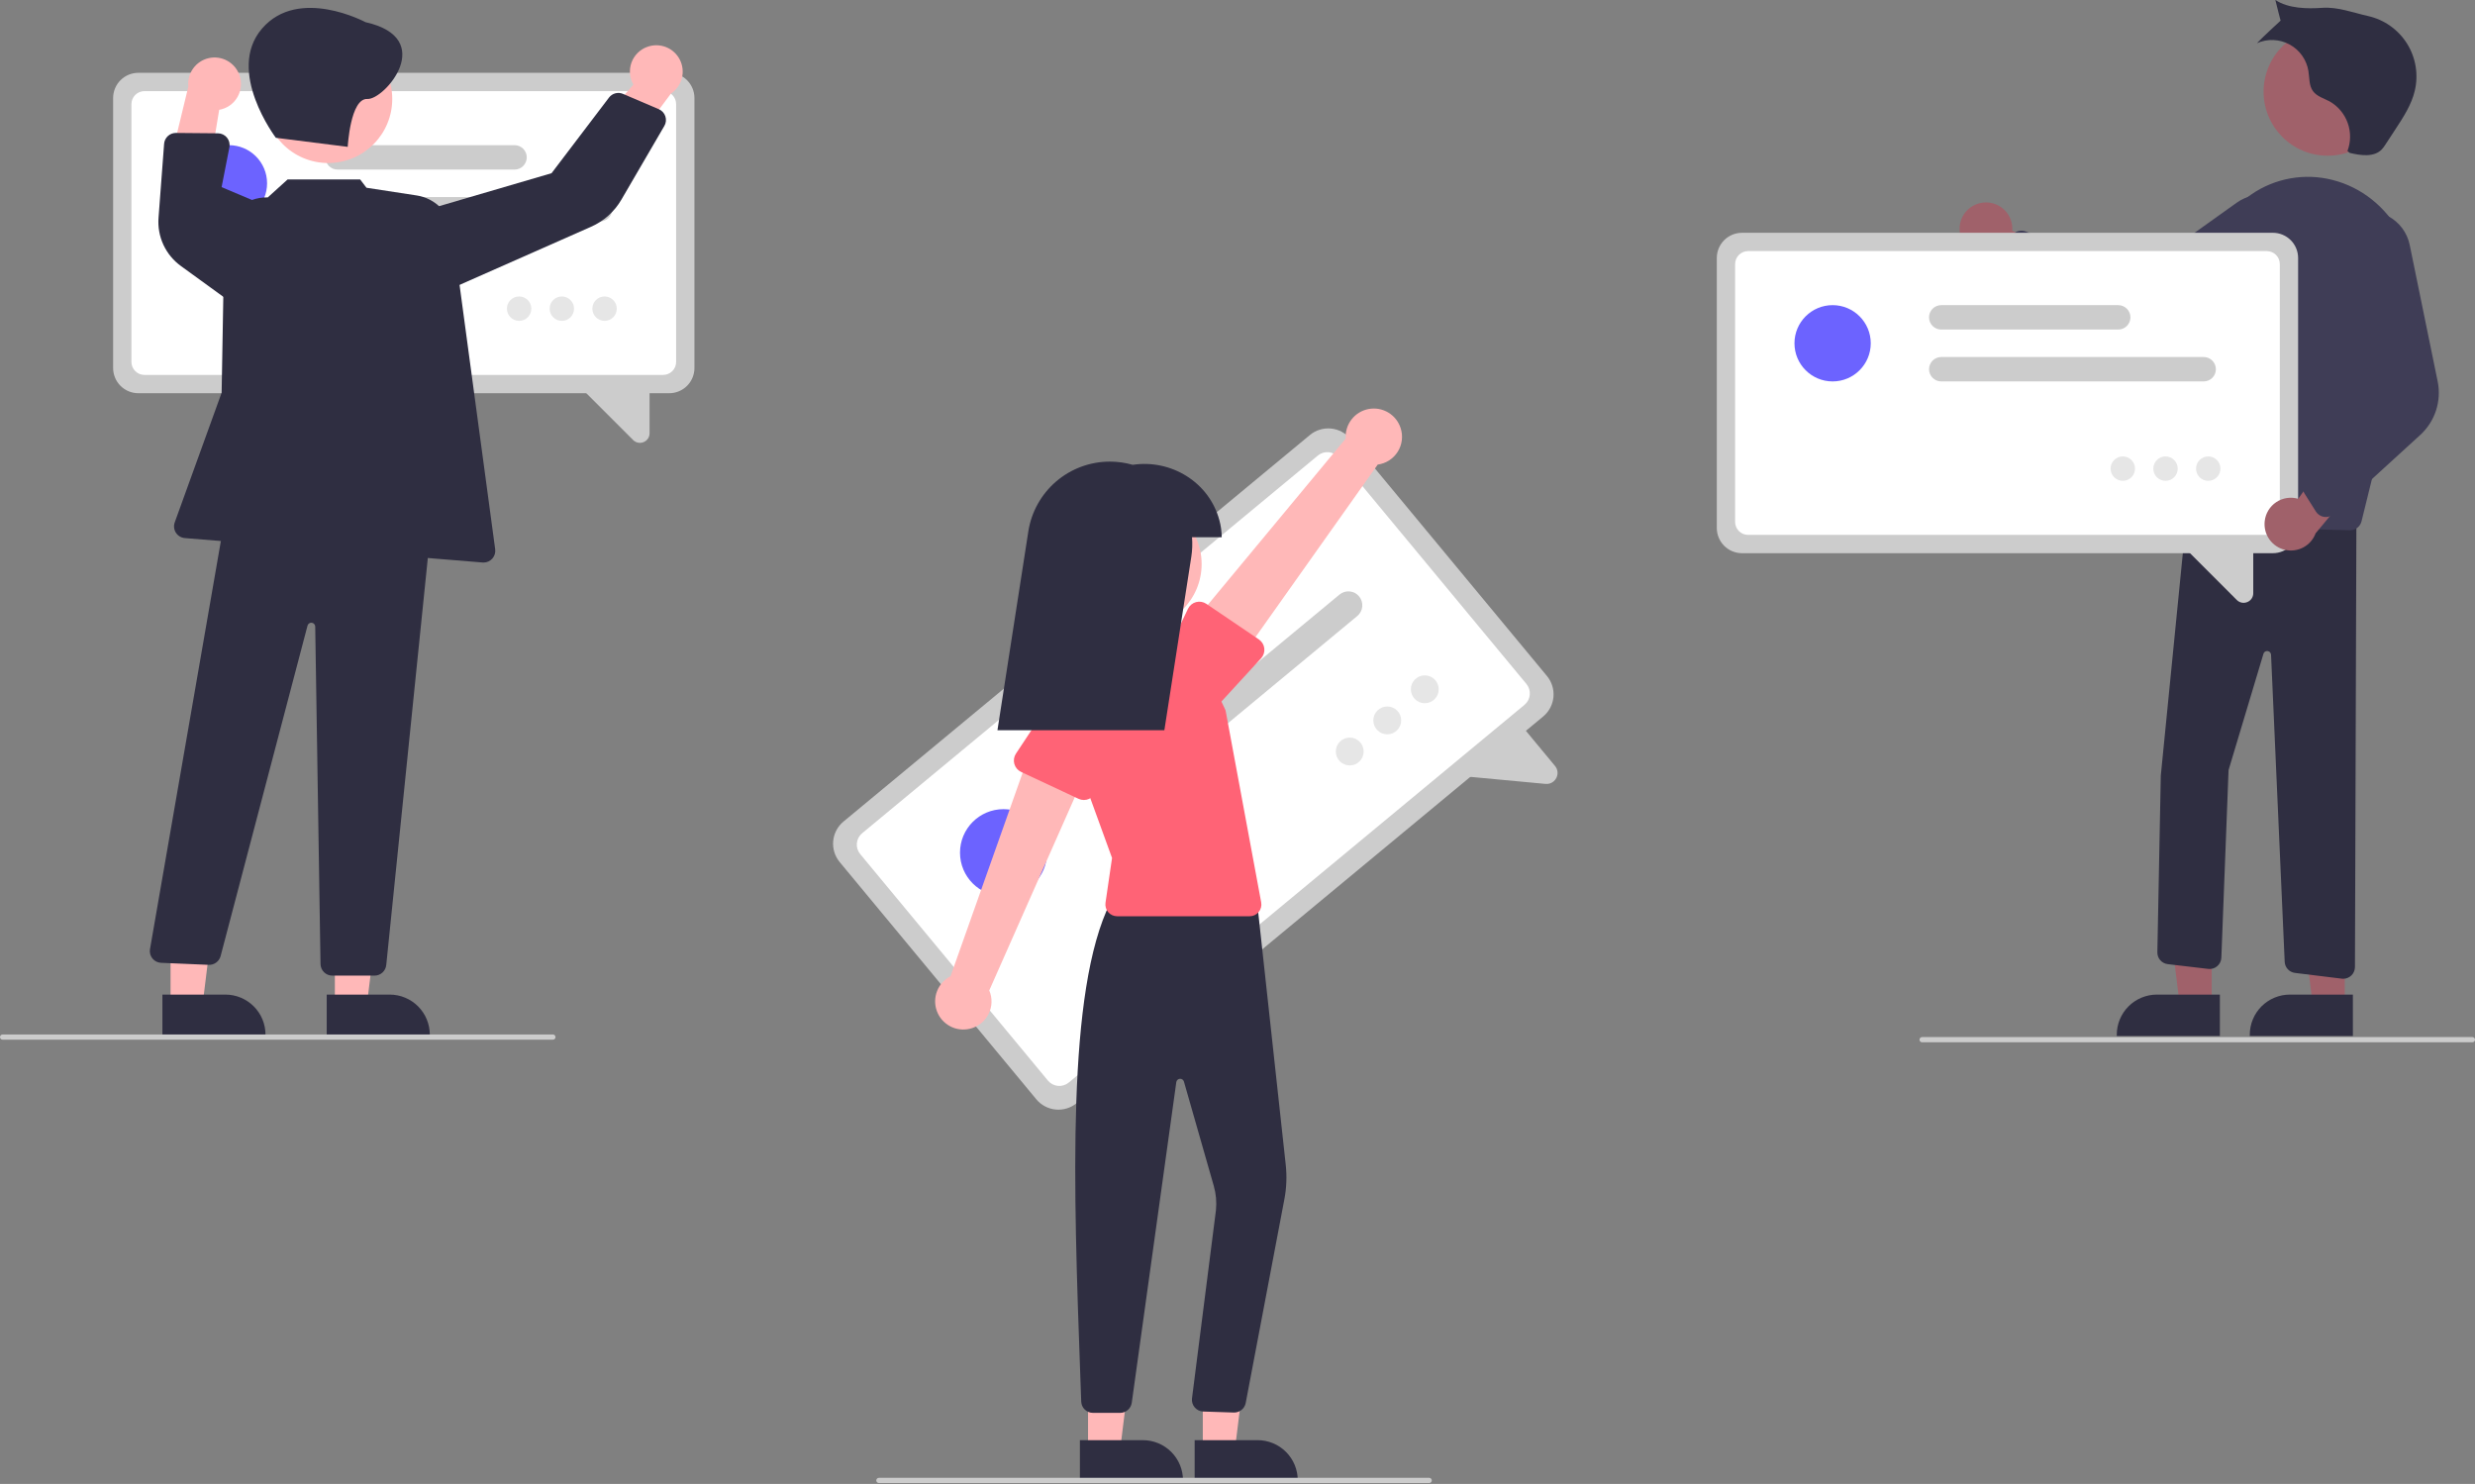 <svg width="949" height="569" viewBox="0 0 949 569" fill="none" xmlns="http://www.w3.org/2000/svg">
<rect x="0" y="0" width="949" height="569" fill="#808080" stroke="none"/>
<g clip-path="url(#clip0_0:1)">
<path d="M591.713 274.724L412.86 422.958C410.61 424.819 407.713 425.711 404.806 425.439C401.898 425.167 399.217 423.752 397.352 421.506L321.957 330.538C320.096 328.287 319.203 325.391 319.476 322.483C319.748 319.576 321.162 316.895 323.408 315.029L502.261 166.795C504.512 164.934 507.409 164.042 510.316 164.314C513.223 164.586 515.904 166.001 517.77 168.247L593.165 259.215C595.026 261.466 595.918 264.362 595.646 267.27C595.374 270.177 593.959 272.858 591.713 274.724Z" fill="#CCCCCC"/>
<path d="M584.546 270.26L409.804 415.087C408.645 416.045 407.153 416.505 405.655 416.365C404.157 416.225 402.776 415.496 401.815 414.339L329.828 327.482C328.869 326.323 328.409 324.831 328.55 323.333C328.69 321.835 329.418 320.454 330.576 319.493L505.317 174.666C506.477 173.708 507.969 173.248 509.467 173.388C510.964 173.528 512.345 174.257 513.306 175.414L585.294 262.271C586.252 263.43 586.712 264.922 586.572 266.42C586.432 267.918 585.703 269.299 584.546 270.26Z" fill="white"/>
<path d="M592.601 300.577L556.661 297.213L582.384 276.967L596.241 293.687C596.782 294.325 597.117 295.111 597.203 295.943C597.289 296.775 597.122 297.613 596.723 298.348C596.462 298.847 596.105 299.29 595.672 299.65C595.247 300 594.757 300.262 594.229 300.421C593.702 300.58 593.149 300.633 592.601 300.577V300.577Z" fill="#CCCCCC"/>
<path d="M520.428 236.202L432.029 309.467C431.489 309.914 430.866 310.251 430.196 310.458C429.526 310.665 428.822 310.738 428.123 310.672C427.425 310.607 426.747 310.405 426.127 310.077C425.507 309.749 424.957 309.303 424.51 308.763C424.062 308.223 423.725 307.6 423.518 306.93C423.312 306.26 423.239 305.556 423.304 304.858C423.37 304.159 423.572 303.481 423.899 302.861C424.227 302.241 424.673 301.691 425.213 301.244L513.612 227.979C514.152 227.531 514.775 227.194 515.445 226.987C516.115 226.781 516.819 226.708 517.518 226.773C518.216 226.839 518.894 227.041 519.514 227.368C520.134 227.696 520.684 228.142 521.131 228.682C521.579 229.222 521.916 229.845 522.122 230.515C522.329 231.185 522.402 231.89 522.337 232.588C522.271 233.286 522.069 233.965 521.742 234.585C521.414 235.205 520.967 235.754 520.428 236.202V236.202Z" fill="#CCCCCC"/>
<path d="M477.164 242.581L417.546 291.993C416.456 292.897 415.051 293.33 413.641 293.198C412.231 293.066 410.931 292.379 410.027 291.289C409.123 290.198 408.69 288.794 408.822 287.383C408.954 285.973 409.64 284.673 410.731 283.77L470.349 234.358C471.439 233.454 472.844 233.021 474.254 233.153C475.664 233.285 476.964 233.972 477.868 235.062C478.772 236.153 479.205 237.557 479.073 238.967C478.941 240.378 478.254 241.678 477.164 242.581Z" fill="#CCCCCC"/>
<path d="M384.787 343.635C394.003 343.635 401.475 336.163 401.475 326.947C401.475 317.73 394.003 310.259 384.787 310.259C375.57 310.259 368.099 317.73 368.099 326.947C368.099 336.163 375.57 343.635 384.787 343.635Z" fill="#6C63FF"/>
<path d="M517.532 293.496C520.482 293.496 522.873 291.105 522.873 288.156C522.873 285.206 520.482 282.816 517.532 282.816C514.583 282.816 512.192 285.206 512.192 288.156C512.192 291.105 514.583 293.496 517.532 293.496Z" fill="#E6E6E6"/>
<path d="M531.923 281.569C534.872 281.569 537.263 279.178 537.263 276.229C537.263 273.28 534.872 270.889 531.923 270.889C528.974 270.889 526.583 273.28 526.583 276.229C526.583 279.178 528.974 281.569 531.923 281.569Z" fill="#E6E6E6"/>
<path d="M546.313 269.642C549.263 269.642 551.654 267.251 551.654 264.302C551.654 261.353 549.263 258.962 546.313 258.962C543.364 258.962 540.973 261.353 540.973 264.302C540.973 267.251 543.364 269.642 546.313 269.642Z" fill="#E6E6E6"/>
<path d="M461.198 556.214L473.458 556.213L479.29 508.925L461.196 508.926L461.198 556.214Z" fill="#FFB8B8"/>
<path d="M458.071 552.211L482.215 552.21H482.216C484.237 552.21 486.237 552.608 488.104 553.382C489.971 554.155 491.667 555.288 493.096 556.717C494.525 558.146 495.658 559.842 496.431 561.708C497.204 563.575 497.602 565.576 497.602 567.597V568.097L458.072 568.098L458.071 552.211Z" fill="#2F2E41"/>
<path d="M417.198 556.214L429.458 556.213L435.29 508.925L417.196 508.926L417.198 556.214Z" fill="#FFB8B8"/>
<path d="M414.071 552.211L438.215 552.21H438.216C440.237 552.21 442.237 552.608 444.104 553.382C445.971 554.155 447.667 555.288 449.096 556.717C450.525 558.146 451.658 559.842 452.431 561.708C453.204 563.575 453.602 565.576 453.602 567.597V568.097L414.072 568.098L414.071 552.211Z" fill="#2F2E41"/>
<path d="M429.501 541.745H429.499L419.073 541.742C417.907 541.746 416.785 541.295 415.946 540.485C415.106 539.675 414.616 538.57 414.578 537.404L414.25 528.283C411.614 455.343 408.889 379.919 425.767 346.019L425.9 345.752L481.78 343.729L492.998 446.641C493.477 451.03 493.302 455.467 492.478 459.805L477.648 537.953C477.447 539.013 476.873 539.965 476.029 540.636C475.185 541.308 474.128 541.654 473.051 541.611L461.34 541.231C460.727 541.207 460.125 541.058 459.572 540.792C459.019 540.527 458.525 540.151 458.122 539.688C457.719 539.225 457.416 538.685 457.229 538.1C457.043 537.515 456.978 536.899 457.039 536.288L466.238 464.009C466.551 460.889 466.268 457.738 465.403 454.725L453.962 414.73C453.868 414.4 453.662 414.112 453.381 413.914C453.099 413.717 452.758 413.622 452.415 413.647C452.072 413.671 451.747 413.812 451.496 414.047C451.245 414.282 451.082 414.596 451.034 414.936L433.958 537.864C433.804 538.938 433.27 539.922 432.452 540.634C431.633 541.347 430.586 541.741 429.501 541.745V541.745Z" fill="#2F2E41"/>
<path d="M436.183 240.842C449.748 240.842 460.745 229.845 460.745 216.281C460.745 202.716 449.748 191.72 436.183 191.72C422.619 191.72 411.622 202.716 411.622 216.281C411.622 229.845 422.619 240.842 436.183 240.842Z" fill="#FFB8B8"/>
<path d="M479.16 351.326H428.337C427.691 351.326 427.053 351.187 426.466 350.918C425.878 350.65 425.356 350.258 424.933 349.769C424.511 349.281 424.198 348.707 424.017 348.087C423.836 347.467 423.791 346.815 423.884 346.176L426.395 328.979L411.651 288.426C410.129 284.239 409.563 279.765 409.996 275.331C410.428 270.898 411.848 266.617 414.15 262.804C416.452 258.99 419.579 255.74 423.301 253.293C427.024 250.845 431.246 249.262 435.66 248.659V248.659C441.948 247.782 448.353 248.941 453.935 251.967C459.517 254.993 463.983 259.727 466.681 265.475L469.919 272.365L483.585 346.006C483.705 346.655 483.681 347.323 483.515 347.962C483.348 348.601 483.043 349.196 482.62 349.704C482.198 350.211 481.669 350.62 481.071 350.901C480.473 351.181 479.821 351.326 479.16 351.326H479.16Z" fill="#FF6376"/>
<path d="M371.874 394.462C373.404 394.107 374.837 393.421 376.073 392.451C377.309 391.482 378.317 390.254 379.027 388.853C379.736 387.452 380.13 385.912 380.181 384.343C380.231 382.773 379.937 381.211 379.318 379.768L418.921 290.296L396.266 284.59L364.462 374.332C362.106 375.532 360.271 377.554 359.306 380.016C358.341 382.478 358.313 385.208 359.227 387.689C360.14 390.171 361.932 392.23 364.263 393.479C366.594 394.727 369.302 395.077 371.874 394.462H371.874Z" fill="#FFB8B8"/>
<path d="M413.56 306.297L391.526 295.984C390.899 295.69 390.343 295.265 389.895 294.737C389.448 294.209 389.119 293.591 388.931 292.925C388.744 292.259 388.703 291.56 388.81 290.876C388.917 290.192 389.17 289.539 389.552 288.962L402.942 268.739C404.463 265.542 407.189 263.079 410.523 261.888C413.857 260.697 417.527 260.877 420.729 262.387C423.931 263.897 426.404 266.615 427.606 269.945C428.807 273.275 428.64 276.946 427.14 280.153L420.216 303.316C420.018 303.979 419.679 304.591 419.222 305.112C418.766 305.632 418.202 306.048 417.571 306.331C416.939 306.614 416.254 306.757 415.562 306.751C414.869 306.746 414.187 306.591 413.56 306.297H413.56Z" fill="#FF6376"/>
<path d="M537.075 164.224C537.553 165.72 537.698 167.302 537.498 168.86C537.299 170.418 536.76 171.913 535.92 173.24C535.08 174.567 533.96 175.694 532.637 176.541C531.315 177.388 529.823 177.935 528.266 178.143L471.697 257.978L455.195 241.441L515.989 168.166C515.813 165.528 516.611 162.917 518.231 160.827C519.851 158.738 522.182 157.315 524.781 156.829C527.38 156.343 530.067 156.828 532.333 158.191C534.599 159.553 536.286 161.7 537.075 164.224Z" fill="#FFB8B8"/>
<path d="M484.779 248.607C484.86 249.294 484.791 249.991 484.578 250.65C484.365 251.308 484.012 251.913 483.544 252.423L467.195 270.232C465.209 273.165 462.142 275.19 458.665 275.865C455.188 276.539 451.586 275.808 448.648 273.83C445.71 271.852 443.676 268.79 442.992 265.316C442.308 261.841 443.03 258.236 444.999 255.293L455.512 233.435C455.812 232.812 456.243 232.26 456.775 231.818C457.308 231.375 457.929 231.053 458.598 230.873C459.266 230.693 459.965 230.658 460.648 230.773C461.331 230.887 461.981 231.147 462.554 231.535L482.696 245.179C483.269 245.567 483.752 246.074 484.112 246.665C484.471 247.257 484.699 247.919 484.779 248.607Z" fill="#FF6376"/>
<path d="M468.455 206C468.439 203.777 468.131 201.566 467.536 199.424C463.579 184.802 448.971 176.025 434.311 178.228C431.46 177.41 428.509 176.997 425.543 177C417.998 177 410.701 179.698 404.971 184.607C399.241 189.515 395.455 196.311 394.297 203.767L382.455 280H446.455L456.789 213.475C457.172 211.002 457.263 208.493 457.058 206H468.455Z" fill="#2F2E41"/>
<path d="M548 568.653H337C336.735 568.653 336.48 568.547 336.293 568.36C336.105 568.172 336 567.918 336 567.653C336 567.388 336.105 567.133 336.293 566.946C336.48 566.758 336.735 566.653 337 566.653H548C548.265 566.653 548.52 566.758 548.707 566.946C548.895 567.133 549 567.388 549 567.653C549 567.918 548.895 568.172 548.707 568.36C548.52 568.547 548.265 568.653 548 568.653Z" fill="#CCCCCC"/>
<path d="M760.57 77.668C762.034 77.527 763.51 77.708 764.896 78.2C766.281 78.692 767.542 79.481 768.589 80.512C769.637 81.544 770.445 82.792 770.958 84.17C771.471 85.548 771.675 87.022 771.557 88.487L804.264 102.882L788.662 112.953L759.995 97.739C757.546 97.377 755.316 96.129 753.726 94.233C752.136 92.336 751.296 89.922 751.367 87.448C751.438 84.974 752.414 82.611 754.111 80.809C755.807 79.006 758.105 77.889 760.57 77.668V77.668Z" fill="#A0616A"/>
<path d="M892.502 59.711C906.067 59.711 917.063 48.714 917.063 35.15C917.063 21.585 906.067 10.589 892.502 10.589C878.937 10.589 867.941 21.585 867.941 35.15C867.941 48.714 878.937 59.711 892.502 59.711Z" fill="#A0616A"/>
<path d="M848.05 385.364L835.79 385.363L829.958 338.075L848.052 338.076L848.05 385.364Z" fill="#A0616A"/>
<path d="M851.176 397.248L811.646 397.246V396.746C811.646 394.726 812.044 392.725 812.817 390.858C813.59 388.991 814.724 387.295 816.152 385.866C817.581 384.438 819.277 383.304 821.144 382.531C823.011 381.758 825.012 381.36 827.032 381.36H827.033L851.177 381.361L851.176 397.248Z" fill="#2F2E41"/>
<path d="M899.05 385.364L886.79 385.363L880.958 338.075L899.052 338.076L899.05 385.364Z" fill="#A0616A"/>
<path d="M902.176 397.248L862.646 397.246V396.746C862.646 394.726 863.044 392.725 863.817 390.858C864.59 388.991 865.724 387.295 867.152 385.866C868.581 384.438 870.277 383.304 872.144 382.531C874.011 381.758 876.012 381.36 878.032 381.36H878.033L902.177 381.361L902.176 397.248Z" fill="#2F2E41"/>
<path d="M898.469 375.292C898.285 375.292 898.102 375.28 897.92 375.258L879.974 373.049C878.923 372.921 877.951 372.426 877.229 371.651C876.507 370.876 876.083 369.871 876.03 368.813L870.8 251.05C870.782 250.716 870.654 250.397 870.434 250.145C870.214 249.892 869.916 249.721 869.588 249.657C869.259 249.593 868.919 249.641 868.621 249.793C868.323 249.945 868.084 250.193 867.943 250.496L854.509 295.28L851.742 367.217C851.718 367.837 851.566 368.446 851.296 369.005C851.025 369.563 850.642 370.06 850.171 370.463C849.699 370.867 849.148 371.168 848.555 371.349C847.961 371.529 847.336 371.585 846.719 371.512L831.179 369.683C830.068 369.555 829.044 369.017 828.309 368.174C827.574 367.331 827.18 366.244 827.206 365.126L828.525 297.412L839.054 191.12L839.524 191.138L903.546 193.605L902.969 370.807C902.965 371.998 902.489 373.138 901.646 373.979C900.802 374.82 899.66 375.292 898.469 375.292H898.469Z" fill="#2F2E41"/>
<path d="M901.12 203.318C901.081 203.318 901.042 203.318 901.003 203.317L836.524 201.628C835.892 201.611 835.27 201.462 834.7 201.189C834.13 200.916 833.623 200.526 833.214 200.045C832.804 199.563 832.501 199.001 832.323 198.394C832.145 197.787 832.097 197.15 832.183 196.523L844.573 105.332C845.346 99.175 847.41 93.25 850.629 87.944C853.848 82.638 858.149 78.071 863.253 74.54C867.742 71.45 872.841 69.356 878.207 68.399C883.572 67.442 889.08 67.645 894.361 68.993C916.867 74.696 930.369 98.863 924.458 122.865L905.49 199.895C905.245 200.869 904.683 201.735 903.892 202.355C903.1 202.975 902.125 203.314 901.12 203.318Z" fill="#3F3D56"/>
<path d="M816.53 130.904C812.281 130.909 808.123 129.674 804.566 127.35L766.963 102.68C766.413 102.319 765.948 101.841 765.603 101.281C765.257 100.721 765.038 100.092 764.962 99.438C764.886 98.784 764.954 98.122 765.162 97.497C765.37 96.873 765.712 96.301 766.165 95.823L771.829 89.843C772.447 89.187 773.248 88.733 774.127 88.539C775.007 88.345 775.925 88.421 776.761 88.756L818.762 105.481L857.671 77.695C859.491 76.396 861.56 75.489 863.748 75.031C865.936 74.572 868.196 74.573 870.383 75.033C872.571 75.493 874.64 76.403 876.458 77.703C878.276 79.004 879.805 80.668 880.947 82.59C882.089 84.512 882.819 86.65 883.092 88.869C883.366 91.088 883.175 93.339 882.533 95.481C881.891 97.622 880.812 99.607 879.363 101.31C877.915 103.013 876.128 104.396 874.117 105.373L826.029 128.73C823.068 130.165 819.82 130.908 816.53 130.904Z" fill="#3F3D56"/>
<path d="M901.012 58.638C905.203 59.627 910.258 60.386 913.252 57.293C913.783 56.709 914.257 56.076 914.668 55.403L918.583 49.425C921.583 44.846 924.635 40.148 925.904 34.824C926.633 31.764 926.747 28.59 926.24 25.486C925.732 22.382 924.613 19.41 922.947 16.742C921.281 14.074 919.101 11.764 916.535 9.946C913.968 8.127 911.066 6.837 907.997 6.15C902.151 4.841 896.431 2.589 890.455 3C884.479 3.411 877.47 3.276 872.455 -3.05176e-05C872.768 1.46 874.457 7.913 874.457 7.913C874.457 7.913 866.916 14.832 865.403 16.557C867.383 15.68 869.538 15.267 871.702 15.353C873.866 15.438 875.981 16.018 877.886 17.048C879.791 18.079 881.434 19.532 882.689 21.297C883.944 23.062 884.778 25.091 885.126 27.228C885.555 29.854 885.303 32.766 886.863 34.922C888.347 36.971 891.008 37.69 893.245 38.873C896.469 40.71 898.931 43.639 900.187 47.131C901.442 50.623 901.408 54.448 900.092 57.918L901.012 58.638Z" fill="#2F2E41"/>
<path d="M871.523 212.115H667.934C665.374 212.112 662.921 211.094 661.111 209.284C659.301 207.475 658.284 205.021 658.281 202.462V98.912C658.284 96.353 659.301 93.899 661.111 92.09C662.921 90.28 665.374 89.262 667.934 89.259H871.523C874.082 89.262 876.536 90.28 878.346 92.09C880.155 93.899 881.173 96.353 881.176 98.912V202.462C881.173 205.021 880.155 207.475 878.346 209.284C876.536 211.094 874.082 212.112 871.523 212.115Z" fill="#CCCCCC"/>
<path d="M869.183 205.094H670.274C668.955 205.093 667.691 204.569 666.759 203.636C665.827 202.704 665.302 201.44 665.301 200.122V101.252C665.302 99.934 665.827 98.67 666.759 97.737C667.691 96.805 668.955 96.281 670.274 96.279H869.183C870.501 96.281 871.765 96.805 872.698 97.737C873.63 98.67 874.154 99.934 874.156 101.252V200.122C874.154 201.44 873.63 202.704 872.698 203.636C871.765 204.569 870.501 205.093 869.183 205.094Z" fill="white"/>
<path d="M857.664 230.057L835.293 207.687L863.973 208.412V227.443C863.981 228.176 863.767 228.894 863.36 229.503C862.953 230.113 862.371 230.585 861.691 230.858C861.236 231.049 860.747 231.148 860.254 231.149C859.771 231.147 859.294 231.05 858.849 230.862C858.405 230.675 858.002 230.401 857.664 230.057Z" fill="#CCCCCC"/>
<path d="M844.965 146.253H744.34C743.099 146.253 741.908 145.76 741.03 144.882C740.153 144.005 739.66 142.814 739.66 141.573C739.66 140.332 740.153 139.141 741.03 138.264C741.908 137.386 743.099 136.893 744.34 136.893H844.965C846.206 136.893 847.396 137.386 848.274 138.264C849.152 139.141 849.645 140.332 849.645 141.573C849.645 142.814 849.152 144.005 848.274 144.882C847.396 145.76 846.206 146.253 844.965 146.253Z" fill="#CCCCCC"/>
<path d="M812.203 126.362H744.34C743.725 126.363 743.115 126.243 742.547 126.008C741.978 125.773 741.461 125.429 741.026 124.994C740.591 124.559 740.245 124.043 740.01 123.475C739.774 122.906 739.653 122.297 739.653 121.682C739.653 121.067 739.774 120.458 740.01 119.89C740.245 119.321 740.591 118.805 741.026 118.37C741.461 117.936 741.978 117.591 742.547 117.356C743.115 117.121 743.725 117.001 744.34 117.002H812.203C813.444 117.002 814.635 117.495 815.512 118.373C816.39 119.25 816.883 120.441 816.883 121.682C816.883 122.923 816.39 124.114 815.512 124.992C814.635 125.869 813.444 126.362 812.203 126.362Z" fill="#CCCCCC"/>
<path d="M702.686 146.253C710.763 146.253 717.311 139.705 717.311 131.628C717.311 123.55 710.763 117.002 702.686 117.002C694.608 117.002 688.06 123.55 688.06 131.628C688.06 139.705 694.608 146.253 702.686 146.253Z" fill="#6C63FF"/>
<path d="M813.955 184.372C816.54 184.372 818.635 182.277 818.635 179.692C818.635 177.107 816.54 175.012 813.955 175.012C811.37 175.012 809.275 177.107 809.275 179.692C809.275 182.277 811.37 184.372 813.955 184.372Z" fill="#E6E6E6"/>
<path d="M830.336 184.372C832.921 184.372 835.016 182.277 835.016 179.692C835.016 177.107 832.921 175.012 830.336 175.012C827.751 175.012 825.656 177.107 825.656 179.692C825.656 182.277 827.751 184.372 830.336 184.372Z" fill="#E6E6E6"/>
<path d="M846.716 184.372C849.301 184.372 851.397 182.277 851.397 179.692C851.397 177.107 849.301 175.012 846.716 175.012C844.132 175.012 842.036 177.107 842.036 179.692C842.036 182.277 844.132 184.372 846.716 184.372Z" fill="#E6E6E6"/>
<path d="M868.371 199.8C868.532 198.339 869.012 196.931 869.777 195.676C870.541 194.42 871.572 193.347 872.796 192.533C874.02 191.719 875.408 191.183 876.861 190.963C878.315 190.743 879.799 190.845 881.209 191.261L901.993 162.191L908.658 179.524L887.899 204.471C887.044 206.794 885.366 208.722 883.184 209.89C881.002 211.058 878.468 211.386 876.06 210.81C873.653 210.234 871.541 208.795 870.124 206.766C868.706 204.737 868.083 202.259 868.371 199.8H868.371Z" fill="#A0616A"/>
<path d="M892.178 198.232C891.851 198.259 891.522 198.251 891.197 198.207C890.544 198.12 889.919 197.89 889.365 197.534C888.811 197.178 888.342 196.705 887.992 196.147L883.6 189.179C883.117 188.418 882.874 187.529 882.904 186.629C882.934 185.728 883.235 184.858 883.768 184.131L910.37 147.577L893.079 103.001C891.535 99.079 891.593 94.707 893.241 90.828C894.89 86.948 897.997 83.872 901.893 82.262C904.094 81.339 906.472 80.915 908.857 81.021C911.241 81.126 913.573 81.759 915.683 82.874C917.794 83.989 919.632 85.557 921.064 87.466C922.496 89.376 923.487 91.579 923.966 93.918L934.694 146.291C935.44 149.984 935.22 153.808 934.055 157.392C932.89 160.975 930.819 164.197 928.043 166.745L894.833 197.071C894.101 197.741 893.167 198.149 892.178 198.232Z" fill="#3F3D56"/>
<path d="M948 399.653H737C736.735 399.653 736.48 399.547 736.293 399.36C736.105 399.172 736 398.918 736 398.653C736 398.388 736.105 398.133 736.293 397.946C736.48 397.758 736.735 397.653 737 397.653H948C948.265 397.653 948.52 397.758 948.707 397.946C948.895 398.133 949 398.388 949 398.653C949 398.918 948.895 399.172 948.707 399.36C948.52 399.547 948.265 399.653 948 399.653Z" fill="#CCCCCC"/>
<path d="M256.618 150.776H53.028C50.469 150.773 48.015 149.755 46.206 147.946C44.396 146.136 43.378 143.682 43.375 141.123V37.574C43.378 35.014 44.396 32.561 46.206 30.751C48.015 28.941 50.469 27.923 53.028 27.921H256.618C259.177 27.923 261.63 28.941 263.44 30.751C265.25 32.561 266.268 35.014 266.271 37.574V141.123C266.268 143.683 265.25 146.136 263.44 147.946C261.63 149.755 259.177 150.773 256.618 150.776Z" fill="#CCCCCC"/>
<path d="M254.277 143.756H55.368C54.05 143.754 52.786 143.23 51.854 142.298C50.921 141.366 50.397 140.102 50.395 138.783V39.914C50.397 38.595 50.921 37.331 51.854 36.399C52.786 35.467 54.05 34.942 55.368 34.941H254.277C255.596 34.942 256.86 35.467 257.792 36.399C258.724 37.331 259.249 38.595 259.25 39.914V138.783C259.249 140.102 258.724 141.366 257.792 142.298C256.86 143.23 255.596 143.754 254.277 143.756Z" fill="white"/>
<path d="M242.758 168.718L220.388 146.348L249.068 147.073V166.105C249.075 166.837 248.862 167.555 248.455 168.165C248.048 168.774 247.466 169.246 246.786 169.519C246.331 169.71 245.842 169.809 245.348 169.81C244.866 169.809 244.388 169.711 243.944 169.524C243.499 169.336 243.096 169.063 242.758 168.718Z" fill="#CCCCCC"/>
<path d="M230.059 84.915H129.434C128.193 84.915 127.003 84.421 126.125 83.544C125.247 82.666 124.754 81.476 124.754 80.234C124.754 78.993 125.247 77.803 126.125 76.925C127.003 76.047 128.193 75.554 129.434 75.554H230.059C231.3 75.554 232.491 76.047 233.368 76.925C234.246 77.803 234.739 78.993 234.739 80.234C234.739 81.476 234.246 82.666 233.368 83.544C232.491 84.421 231.3 84.915 230.059 84.915Z" fill="#CCCCCC"/>
<path d="M197.298 65.024H129.434C128.193 65.024 127.003 64.531 126.125 63.653C125.247 62.775 124.754 61.585 124.754 60.343C124.754 59.102 125.247 57.912 126.125 57.034C127.003 56.156 128.193 55.663 129.434 55.663H197.298C198.539 55.663 199.729 56.156 200.607 57.034C201.485 57.912 201.978 59.102 201.978 60.343C201.978 61.585 201.485 62.775 200.607 63.653C199.729 64.531 198.539 65.024 197.298 65.024Z" fill="#CCCCCC"/>
<path d="M87.78 84.915C95.858 84.915 102.406 78.367 102.406 70.289C102.406 62.211 95.858 55.663 87.78 55.663C79.703 55.663 73.154 62.211 73.154 70.289C73.154 78.367 79.703 84.915 87.78 84.915Z" fill="#6C63FF"/>
<path d="M199.049 123.033C201.634 123.033 203.73 120.938 203.73 118.353C203.73 115.768 201.634 113.673 199.049 113.673C196.465 113.673 194.369 115.768 194.369 118.353C194.369 120.938 196.465 123.033 199.049 123.033Z" fill="#E6E6E6"/>
<path d="M215.43 123.033C218.015 123.033 220.11 120.938 220.11 118.353C220.11 115.768 218.015 113.673 215.43 113.673C212.845 113.673 210.75 115.768 210.75 118.353C210.75 120.938 212.845 123.033 215.43 123.033Z" fill="#E6E6E6"/>
<path d="M231.811 123.033C234.396 123.033 236.491 120.938 236.491 118.353C236.491 115.768 234.396 113.673 231.811 113.673C229.226 113.673 227.131 115.768 227.131 118.353C227.131 120.938 229.226 123.033 231.811 123.033Z" fill="#E6E6E6"/>
<path d="M248.174 17.971C246.791 18.469 245.534 19.265 244.491 20.301C243.449 21.337 242.646 22.59 242.14 23.97C241.634 25.35 241.436 26.824 241.561 28.289C241.686 29.754 242.131 31.173 242.864 32.448L219.444 59.438L237.853 61.877L257.271 35.872C259.33 34.499 260.814 32.418 261.441 30.023C262.068 27.629 261.795 25.088 260.674 22.881C259.552 20.675 257.661 18.956 255.357 18.052C253.053 17.146 250.498 17.118 248.174 17.971Z" fill="#FFB8B8"/>
<path d="M91.798 28.777C92.298 30.16 92.488 31.635 92.356 33.099C92.223 34.563 91.772 35.98 91.032 37.251C90.293 38.522 89.284 39.615 88.077 40.453C86.869 41.292 85.493 41.856 84.044 42.105L78.216 77.361L64.588 64.746L72.212 33.2C71.955 30.739 72.61 28.268 74.053 26.257C75.496 24.246 77.626 22.834 80.04 22.289C82.454 21.744 84.985 22.103 87.152 23.299C89.319 24.495 90.972 26.444 91.798 28.777V28.777Z" fill="#FFB8B8"/>
<path d="M128.399 385.364L140.659 385.363L146.491 338.075L128.397 338.076L128.399 385.364Z" fill="#FFB8B8"/>
<path d="M125.272 381.361L149.415 381.36H149.416C151.437 381.36 153.438 381.758 155.305 382.531C157.171 383.304 158.868 384.438 160.296 385.866C161.725 387.295 162.858 388.991 163.632 390.858C164.405 392.725 164.803 394.726 164.803 396.746V397.246L125.272 397.248L125.272 381.361Z" fill="#2F2E41"/>
<path d="M65.399 385.364L77.659 385.363L83.491 338.075L65.397 338.076L65.399 385.364Z" fill="#FFB8B8"/>
<path d="M62.272 381.361L86.415 381.36H86.416C88.437 381.36 90.438 381.758 92.305 382.531C94.171 383.304 95.868 384.438 97.296 385.866C98.725 387.295 99.859 388.991 100.632 390.858C101.405 392.725 101.803 394.726 101.803 396.746V397.246L62.272 397.248L62.272 381.361Z" fill="#2F2E41"/>
<path d="M125.84 62.508C139.404 62.508 150.401 51.512 150.401 37.947C150.401 24.382 139.404 13.386 125.84 13.386C112.275 13.386 101.279 24.382 101.279 37.947C101.279 51.512 112.275 62.508 125.84 62.508Z" fill="#FFB8B8"/>
<path d="M122.896 369.655L120.865 240.248C120.86 239.882 120.721 239.531 120.475 239.26C120.229 238.99 119.892 238.818 119.528 238.779C119.165 238.739 118.799 238.833 118.5 239.044C118.201 239.255 117.99 239.568 117.906 239.924L84.615 366.5C84.364 367.513 83.773 368.409 82.941 369.039C82.109 369.669 81.087 369.993 80.044 369.959L61.754 369.177C61.132 369.15 60.522 368.995 59.964 368.721C59.405 368.446 58.909 368.059 58.508 367.584C58.106 367.108 57.808 366.554 57.631 365.958C57.455 365.361 57.404 364.734 57.482 364.116L85.73 201.458L85.788 200.999L164.47 204.722L164.984 204.745L148.111 369.925C148.023 371.056 147.512 372.112 146.681 372.884C145.849 373.656 144.758 374.087 143.624 374.091H127.395C126.214 374.086 125.082 373.619 124.241 372.79C123.4 371.961 122.917 370.835 122.896 369.655V369.655Z" fill="#2F2E41"/>
<path d="M185.04 215.684L70.863 206.314C70.173 206.257 69.507 206.043 68.914 205.687C68.321 205.331 67.818 204.843 67.445 204.261C67.071 203.679 66.836 203.019 66.759 202.332C66.682 201.645 66.764 200.949 66.999 200.299L84.98 150.587L86.014 91.584C86.052 89.442 86.514 87.329 87.375 85.368C88.236 83.406 89.477 81.634 91.027 80.156C92.578 78.678 94.406 77.522 96.407 76.756C98.407 75.99 100.54 75.629 102.681 75.694L110.274 68.811H138.094L140.516 71.987L159.874 74.961C163.321 75.505 166.503 77.144 168.948 79.635C171.394 82.126 172.973 85.337 173.454 88.794L189.868 210.599C189.953 211.234 189.902 211.881 189.718 212.495C189.533 213.109 189.219 213.676 188.798 214.159C188.376 214.642 187.856 215.029 187.272 215.295C186.689 215.561 186.055 215.699 185.414 215.699C185.29 215.699 185.165 215.695 185.04 215.684Z" fill="#2F2E41"/>
<path d="M162.794 80.681L211.478 66.417L233.511 37.409C234.117 36.61 234.973 36.037 235.943 35.781C236.913 35.524 237.941 35.599 238.863 35.993L252.619 41.873C253.206 42.124 253.732 42.496 254.164 42.966C254.595 43.436 254.922 43.992 255.123 44.597C255.323 45.203 255.392 45.844 255.326 46.478C255.26 47.112 255.06 47.726 254.738 48.277L238.273 76.532C235.592 81.154 231.51 84.805 226.619 86.955L169.358 112.268L162.794 80.681Z" fill="#2F2E41"/>
<path d="M69.393 102.018C66.484 99.922 64.163 97.112 62.656 93.858C61.149 90.604 60.506 87.017 60.789 83.443L62.926 55.135C63.014 54.004 63.524 52.948 64.356 52.177C65.188 51.406 66.279 50.977 67.413 50.974H67.453L83.585 51.117C84.246 51.123 84.897 51.275 85.493 51.561C86.088 51.847 86.614 52.261 87.032 52.773C87.449 53.285 87.749 53.883 87.91 54.524C88.07 55.166 88.088 55.834 87.961 56.483L84.968 71.754L106.328 80.779L88.341 115.773L69.393 102.018Z" fill="#2F2E41"/>
<path d="M140.128 8.496C140.128 8.496 114.443 -5.334 100.443 10.989C86.443 27.311 105.777 52.836 105.777 52.836L133.325 56.31C133.325 56.31 134.325 37.584 140.884 37.947C147.443 38.311 167.813 14.681 140.128 8.496Z" fill="#2F2E41"/>
<path d="M212 398.653H1C0.735 398.653 0.48 398.547 0.293 398.36C0.105 398.172 0 397.918 0 397.653C0 397.388 0.105 397.133 0.293 396.946C0.48 396.758 0.735 396.653 1 396.653H212C212.265 396.653 212.52 396.758 212.707 396.946C212.895 397.133 213 397.388 213 397.653C213 397.918 212.895 398.172 212.707 398.36C212.52 398.547 212.265 398.653 212 398.653Z" fill="#CCCCCC"/>
</g>
<defs>
<clipPath id="clip0_0:1">
<rect width="949" height="568.653" fill="white"/>
</clipPath>
</defs>
</svg>
